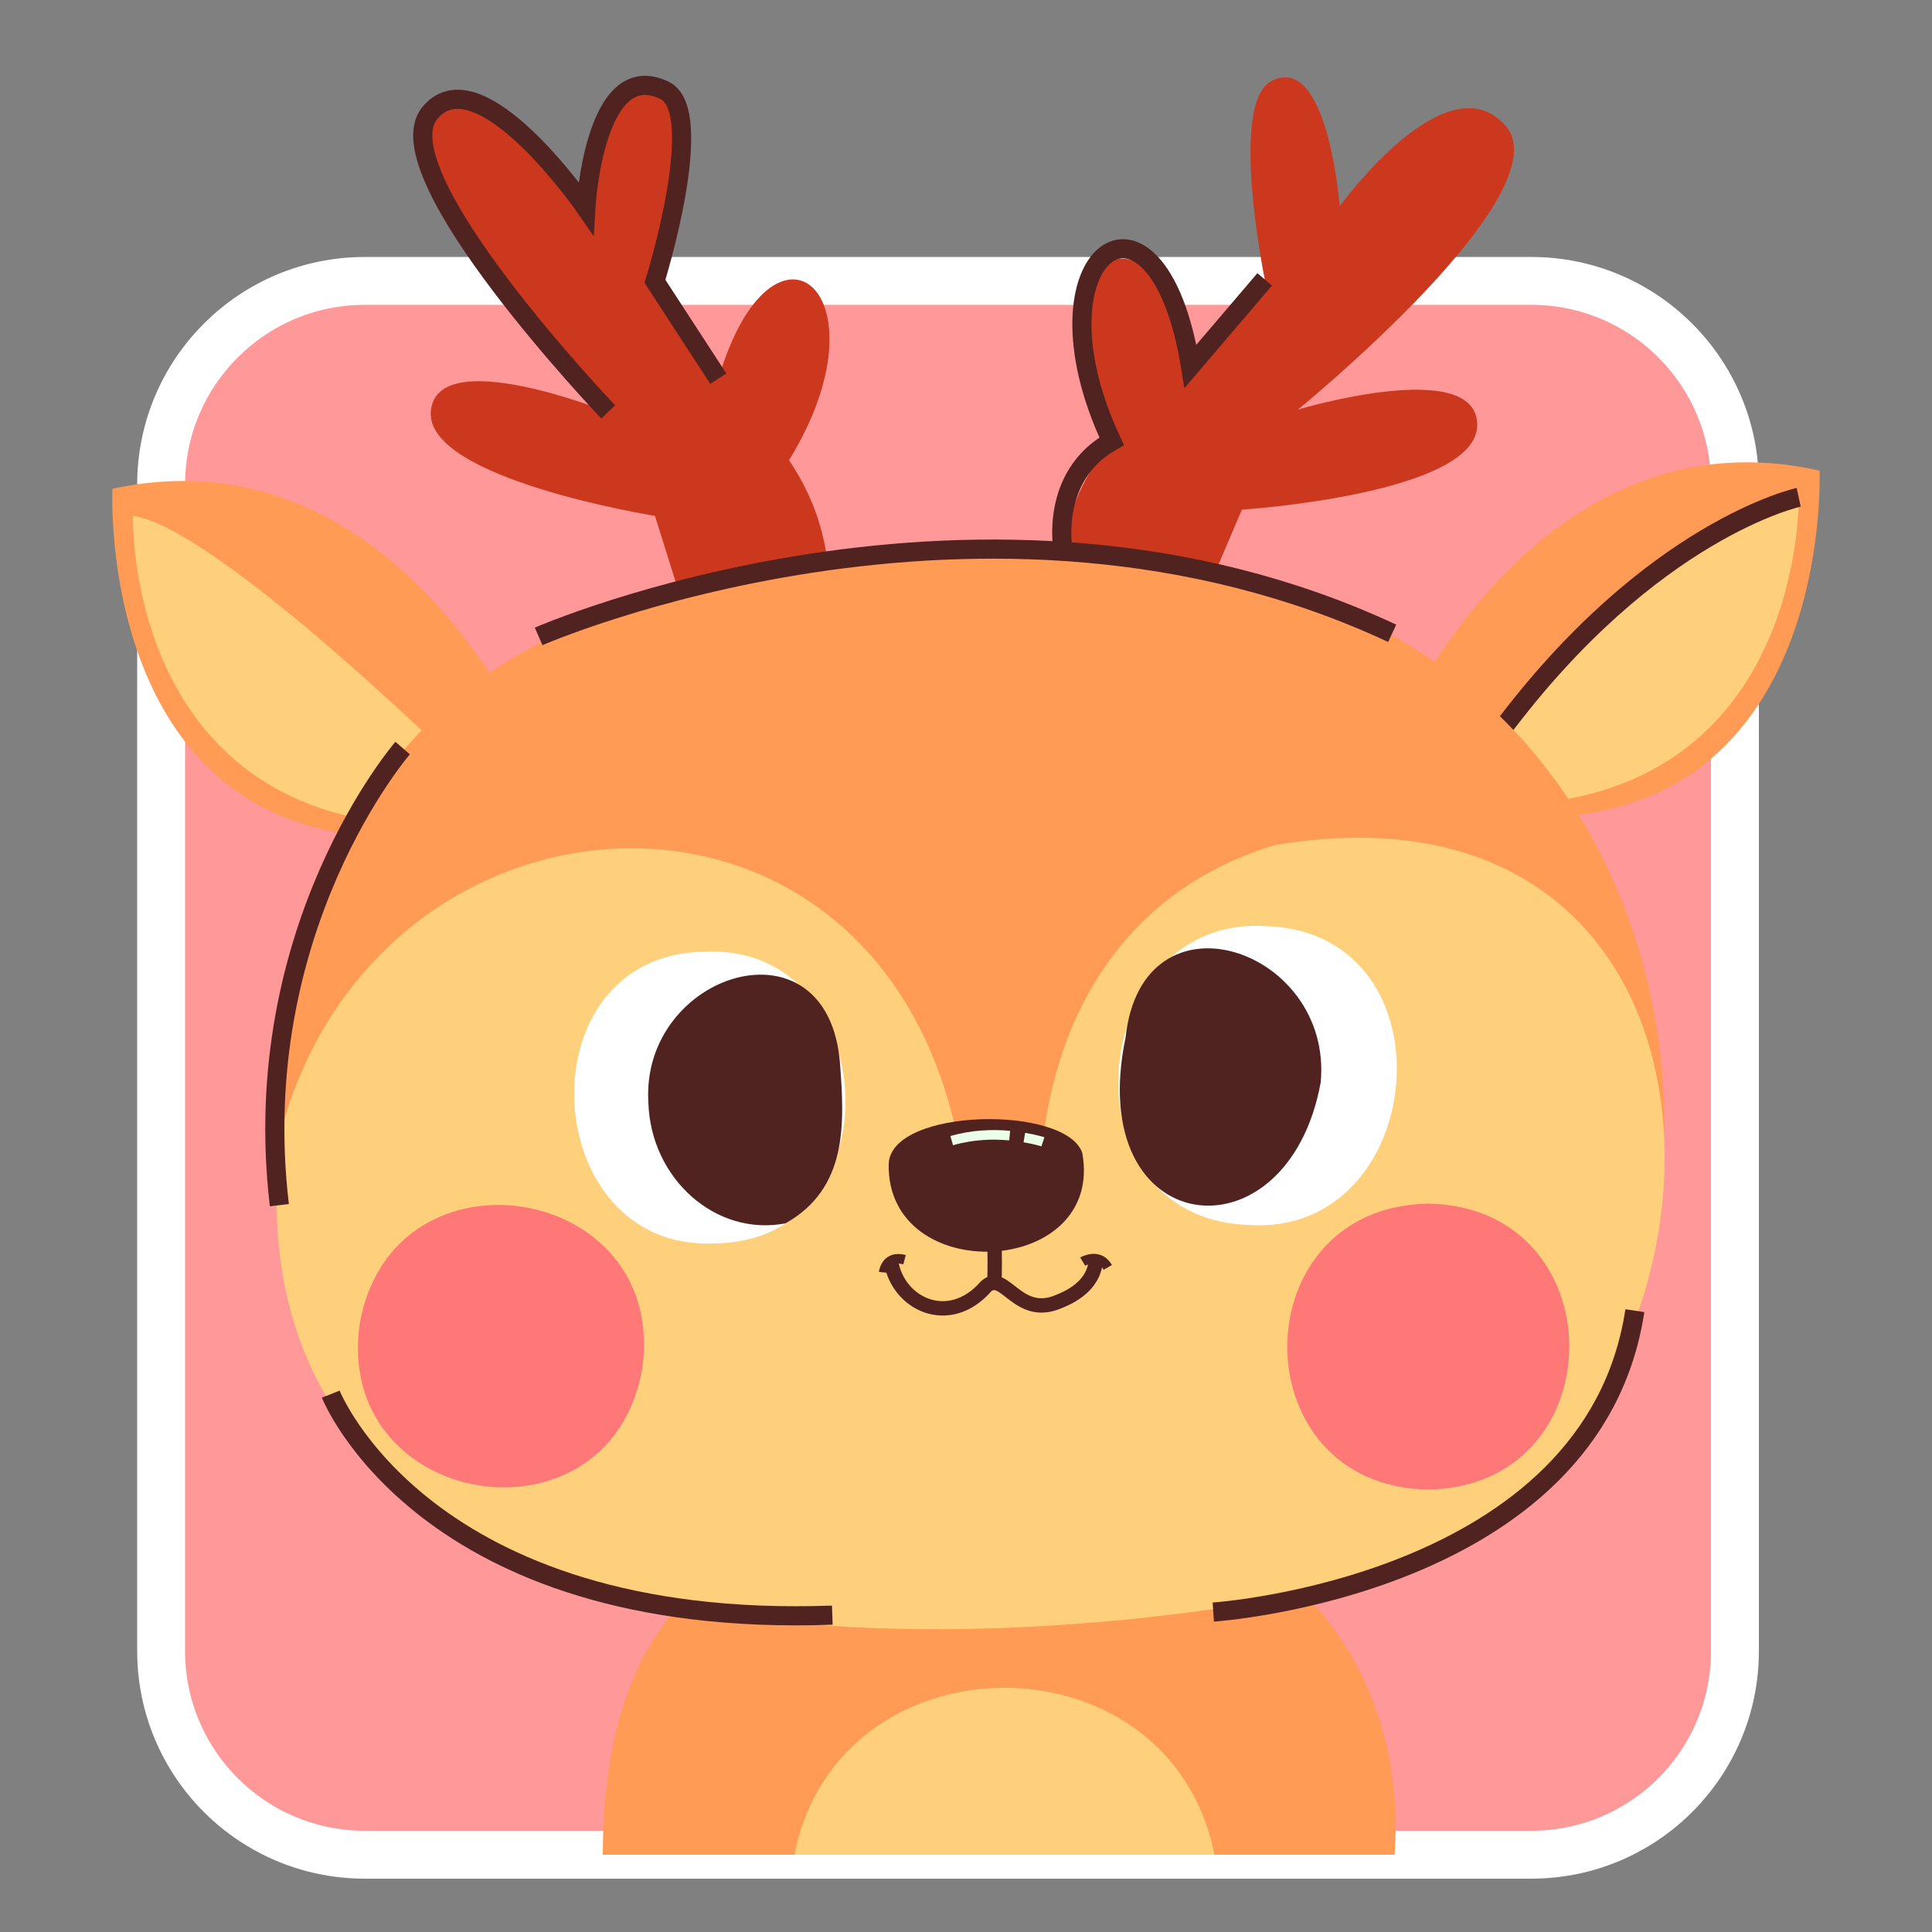 <svg version="1.1" id="Layer_1" xmlns="http://www.w3.org/2000/svg" x="0" y="0" viewBox="0 0 500 500" xml:space="preserve"><rect x="0" y="0" width="500" height="500" fill="#808080" stroke="none"/><style>.st1{fill:#ff9b55}.st2{fill:#ffd07c}.st3{fill:none;stroke:#502220;stroke-width:4.95;stroke-miterlimit:10}.st4{fill:#cb381d}.st6{fill:#fff}.st7{fill:#502220}.st9{fill:none;stroke:#502220;stroke-width:3.72;stroke-miterlimit:10}</style><path d="M94.4 72.7h301.9c29.1 0 52.7 23.6 52.7 52.7v301.9c0 29.1-23.6 52.7-52.7 52.7H94.4c-29.1 0-52.7-23.6-52.7-52.7V125.4c0-29.1 23.6-52.7 52.7-52.7z" fill="#f99" stroke="#fff" stroke-width="12.39" stroke-miterlimit="10"/><path class="st1" d="M278.7 388.6C196.1 385 156.3 408.1 156 480h204.9c3.4-41.4-21.5-88.8-82.2-91.4z"/><path class="st2" d="M314.3 480c-11.4-57.6-97.3-57.6-108.7 0h108.7z"/><path class="st1" d="M364.7 183.1s35.8-77.2 106.2-61.3c0 0 4.4 104.4-93.6 88"/><path class="st2" d="M376.4 197s66.8-65.4 89.1-68.3c0 0 1.6 76.1-73.2 79.6L376.4 197z"/><path class="st3" d="M465.5 128.7s-38.2 8.2-77.2 60.6"/><path class="st1" d="M134.9 188.5s-35.3-77.4-105.8-62c0 0-5.1 104.4 93 88.6"/><path class="st2" d="M123.1 202.4s-66.4-65.8-88.7-68.9c0 0-2.1 76.1 72.7 80.1l16-11.2z"/><path class="st4" d="M274.7 156s-4.2-20.7 13-41.9c-22.7-46 10.7-68.8 20.4-19.4l19.2-22.5S318 26.7 329 21c14.7-7.7 17.7 32.4 17.7 32.4s27.6-38.2 42.9-20.9-53.7 73.5-53.7 73.5 46.4-13.9 46.4 4-60.9 21.9-60.9 21.9L310.7 157l-36-1z"/><path class="st3" d="M275.1 142.2s-3.5-18.9 12.6-28c-22.9-48.8 11.7-73.1 20.4-19.4l19.2-22.5"/><path class="st4" d="M213.2 161.5s6.1-20-9-42.4c26.6-43.3-4.2-68.8-18.3-21l-16.9-24s13.3-44 3-50.6c-13.8-8.9-20.4 30.4-20.4 30.4s-23.8-40.1-40.3-24.5 46.2 77.3 46.2 77.3-44.4-17.9-46-.3 58 27.1 58 27.1l8.1 25.8 35.6 2.2z"/><path class="st3" d="M157.4 106.6s-58.9-61.7-46.2-77.3 40.4 24.5 40.4 24.5 2.2-39.3 20.4-30.4c11.2 5.5-2.5 49.4-2.5 49.4L185.9 98"/><path class="st1" d="M72.2 311.8C70 180.2 139.5 138.3 286.7 144.7c181 7.9 179.8 243.7 61 266-88.7 16.5-273.2 32.6-275.5-98.9z"/><path class="st3" d="M139.4 164.7s114.9-50.3 220.9-.8"/><path class="st2" d="M329.9 218.7c-63.8 19.5-60.6 88.7-60.6 88.7h-19.5c-13-117.3-151.7-112.3-177.3-13.8-16.2 145.7 180.2 136.9 275.2 117 108.3-22.8 119.2-214.8-17.8-191.9z"/><path class="st3" d="M104.2 193.6s-40.4 46.6-31.9 118.3"/><path d="M93.1 342.5c8.6-47.9 80-36.4 73.1 11.8-8.5 47.9-80 36.3-73.1-11.8zm276.5-31c48.7.8 48.7 73.2 0 74-48.6-.8-48.6-73.1 0-74z" fill="#ff7878"/><path class="st3" d="M85.6 360.8s24 61 129.8 57.2"/><path class="st6" d="M185 321.8c-46 2.2-50.1-74.9-2.6-75.5 46-2.2 50.1 74.9 2.6 75.5"/><path class="st7" d="M217.4 275.3c-3-39-51.7-23.7-49.6 10.1.6 19.5 17.3 34.7 35.5 31.2 16-9.1 15.3-25.4 14.1-41.3z"/><path class="st6" d="M322.8 317c46.8 3.5 54.2-75.2 5.3-77.3-46.8-3.4-54.2 75.2-5.3 77.3"/><path class="st7" d="M291.3 268.5c4.3-39.7 53.7-23.1 50.5 11.6-8.6 47.2-61.5 41-50.5-11.6z"/><path class="st3" d="M314 417.2s98.3-6.5 109.1-78"/><path class="st7" d="M280.1 298.4c-4.1-12.4-49.3-11.8-50.1 2.7-.8 32.1 55.9 29.6 50.1-2.7z"/><path d="M261.3 293.9c-4.2-.4-9.5-.3-15 1.3m23.6.3s-1.8-.6-4.8-1.1" fill="none" stroke="#ecffe9" stroke-width="2.48" stroke-miterlimit="10"/><path class="st9" d="M257.1 316.7s.6 8 .2 16.1"/><path class="st9" d="M230.6 326.4c1.6 10.9 14.9 17.6 24.6 6.5 4.8-4.3 8.2 8.6 18.9 3.9 10.4-4.1 9.4-11.1 9.4-11.1"/><path d="M228.7 329.3s.5-4.6 5.4-3.3m46.1.5s4.2-2.5 6.5 1.5" fill="none" stroke="#502220" stroke-width="2.48" stroke-miterlimit="10"/></svg>